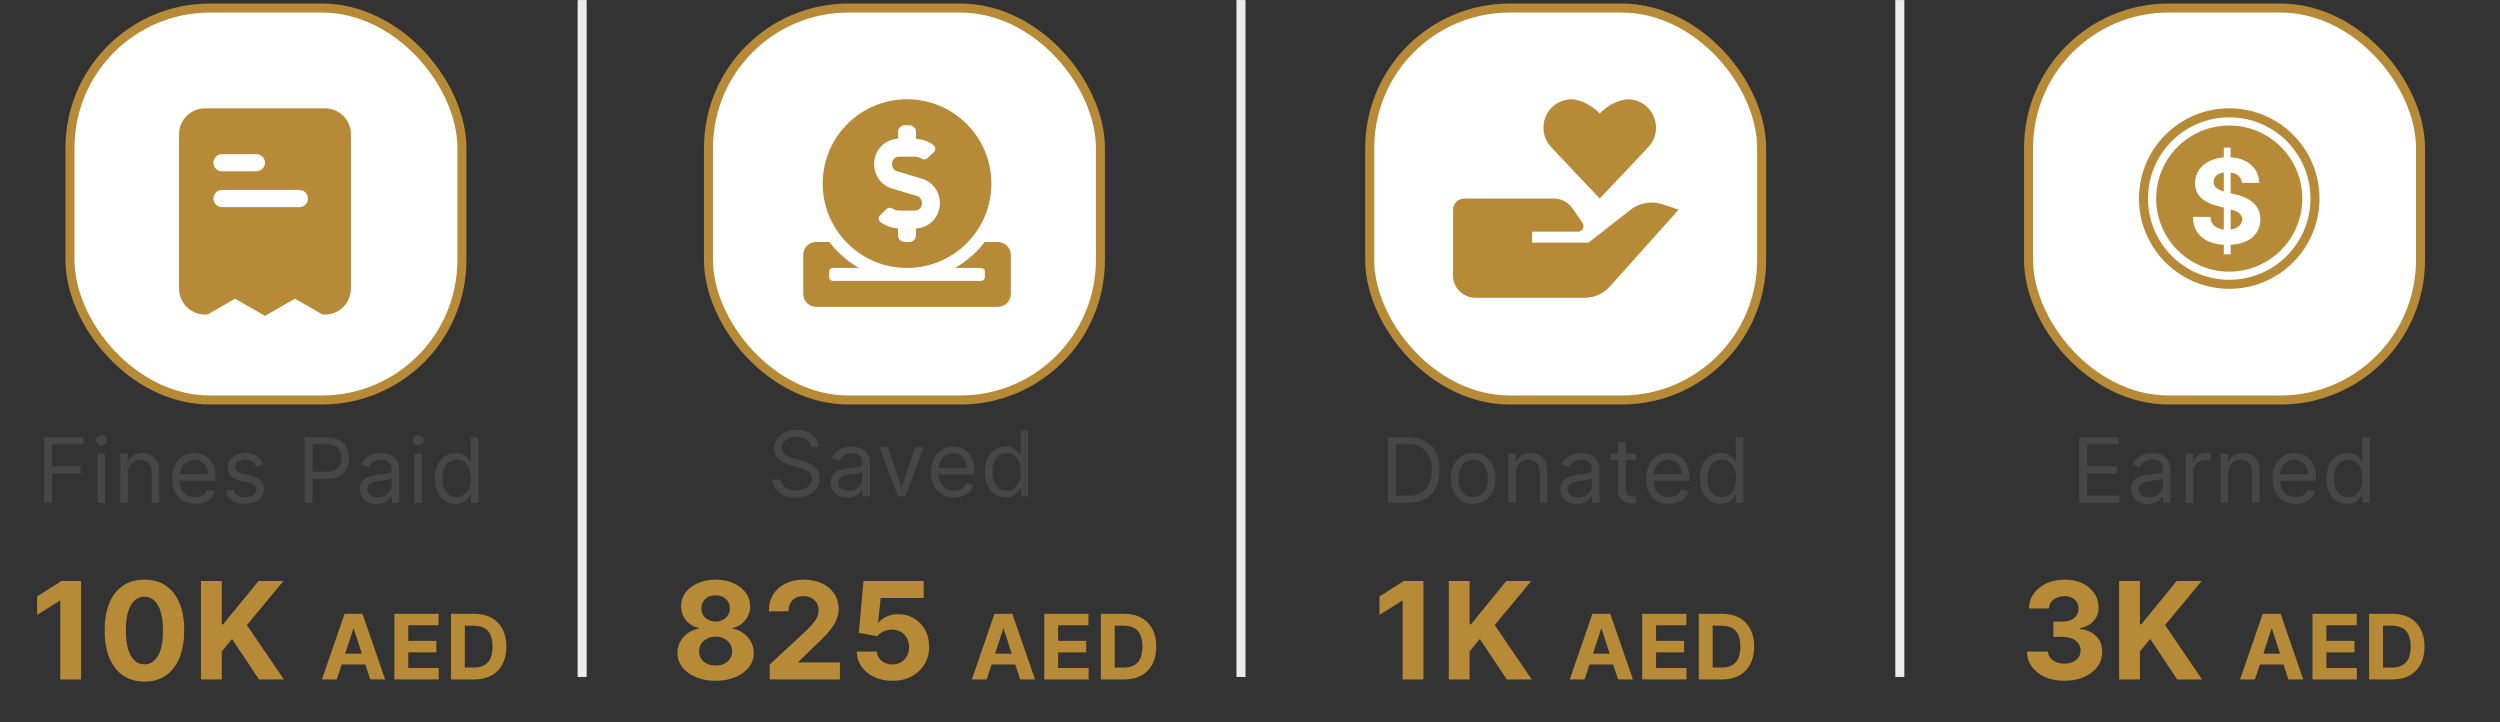 <svg width="277" height="80" viewBox="0 0 277 80" fill="none" xmlns="http://www.w3.org/2000/svg">
<rect x="0" y="0" width="277" height="80" fill="#333333" stroke="none"/>
<rect x="7.753" y="0.892" width="43.426" height="43.426" rx="15.5" fill="white" stroke="#B68A36"/>
<path d="M29.361 35L26.044 33.095L22.98 34.854H22.726C22.338 34.854 21.958 34.778 21.601 34.627C21.257 34.481 20.947 34.275 20.685 34.007C20.422 33.744 20.213 33.434 20.067 33.091C19.916 32.734 19.84 32.356 19.84 31.965V14.886C19.84 14.495 19.916 14.118 20.067 13.761C20.213 13.417 20.422 13.107 20.687 12.845C20.95 12.579 21.26 12.373 21.603 12.227C21.956 12.076 22.335 12 22.724 12H35.996C36.385 12 36.764 12.076 37.121 12.227C37.465 12.373 37.775 12.579 38.038 12.847C38.301 13.11 38.51 13.419 38.656 13.763C38.806 14.12 38.883 14.498 38.883 14.889V31.968C38.883 32.359 38.806 32.736 38.656 33.093C38.51 33.437 38.301 33.747 38.036 34.01C37.773 34.275 37.463 34.481 37.119 34.627C36.764 34.778 36.385 34.854 35.996 34.854H35.742L32.679 33.095L29.361 35Z" fill="#B68A36"/>
<path d="M28.409 18.983H24.6C24.074 18.983 23.647 18.556 23.647 18.031C23.647 17.505 24.074 17.078 24.6 17.078H28.409C28.934 17.078 29.361 17.505 29.361 18.031C29.361 18.556 28.934 18.983 28.409 18.983ZM33.168 22.952H24.6C24.074 22.952 23.647 22.525 23.647 22C23.647 21.474 24.074 21.047 24.6 21.047H33.171C33.696 21.047 34.123 21.474 34.123 22C34.121 22.525 33.696 22.952 33.168 22.952Z" fill="white"/>
<path d="M8.983 64.373V75.282H6.677V66.562H6.613L4.115 68.129V66.083L6.815 64.373H8.983ZM16.004 75.522C15.087 75.518 14.299 75.293 13.639 74.846C12.982 74.398 12.476 73.75 12.12 72.901C11.769 72.052 11.595 71.032 11.598 69.838C11.598 68.649 11.774 67.635 12.126 66.797C12.481 65.959 12.987 65.321 13.644 64.885C14.304 64.444 15.091 64.224 16.004 64.224C16.916 64.224 17.701 64.444 18.358 64.885C19.018 65.325 19.526 65.964 19.881 66.802C20.236 67.637 20.412 68.649 20.409 69.838C20.409 71.035 20.231 72.058 19.876 72.907C19.524 73.755 19.02 74.403 18.363 74.851C17.706 75.298 16.92 75.522 16.004 75.522ZM16.004 73.61C16.629 73.61 17.128 73.295 17.5 72.667C17.873 72.038 18.058 71.096 18.054 69.838C18.054 69.011 17.969 68.322 17.799 67.772C17.632 67.221 17.394 66.808 17.085 66.531C16.779 66.254 16.419 66.115 16.004 66.115C15.382 66.115 14.885 66.426 14.512 67.047C14.139 67.669 13.951 68.599 13.947 69.838C13.947 70.677 14.031 71.376 14.198 71.937C14.368 72.495 14.608 72.914 14.917 73.194C15.226 73.471 15.588 73.61 16.004 73.61ZM22.267 75.282V64.373H24.574V69.183H24.718L28.643 64.373H31.408L27.36 69.258L31.456 75.282H28.697L25.708 70.797L24.574 72.182V75.282H22.267ZM37.318 75.282H35.67L38.181 68.01H40.163L42.67 75.282H41.022L39.2 69.671H39.144L37.318 75.282ZM37.215 72.424H41.107V73.624H37.215V72.424ZM43.695 75.282V68.01H48.596V69.277H45.233V71.01H48.344V72.278H45.233V74.014H48.61V75.282H43.695ZM52.546 75.282H49.968V68.01H52.568C53.299 68.01 53.929 68.155 54.457 68.446C54.985 68.735 55.391 69.151 55.675 69.693C55.961 70.235 56.105 70.884 56.105 71.639C56.105 72.396 55.961 73.047 55.675 73.592C55.391 74.136 54.982 74.554 54.45 74.846C53.919 75.137 53.285 75.282 52.546 75.282ZM51.506 73.965H52.482C52.937 73.965 53.319 73.884 53.63 73.723C53.942 73.56 54.176 73.308 54.333 72.967C54.491 72.624 54.571 72.181 54.571 71.639C54.571 71.101 54.491 70.662 54.333 70.321C54.176 69.98 53.943 69.73 53.633 69.569C53.323 69.407 52.941 69.327 52.486 69.327H51.506V73.965Z" fill="#B68A36"/>
<path d="M4.897 55.719V48.446H9.258V49.227H5.778V51.684H8.931V52.466H5.778V55.719H4.897ZM10.802 55.719V50.264H11.64V55.719H10.802ZM11.229 49.355C11.065 49.355 10.924 49.299 10.806 49.188C10.69 49.077 10.632 48.943 10.632 48.787C10.632 48.631 10.69 48.497 10.806 48.386C10.924 48.274 11.065 48.219 11.229 48.219C11.392 48.219 11.532 48.274 11.648 48.386C11.766 48.497 11.825 48.631 11.825 48.787C11.825 48.943 11.766 49.077 11.648 49.188C11.532 49.299 11.392 49.355 11.229 49.355ZM14.164 52.437V55.719H13.325V50.264H14.135V51.116H14.206C14.334 50.839 14.528 50.617 14.789 50.449C15.049 50.278 15.385 50.193 15.797 50.193C16.166 50.193 16.49 50.269 16.767 50.42C17.044 50.569 17.259 50.797 17.413 51.102C17.567 51.405 17.644 51.789 17.644 52.253V55.719H16.806V52.309C16.806 51.881 16.694 51.547 16.472 51.308C16.249 51.067 15.944 50.946 15.556 50.946C15.288 50.946 15.049 51.004 14.838 51.12C14.63 51.236 14.465 51.405 14.345 51.628C14.224 51.85 14.164 52.12 14.164 52.437ZM21.612 55.832C21.087 55.832 20.633 55.716 20.252 55.484C19.873 55.25 19.581 54.923 19.375 54.504C19.171 54.083 19.069 53.593 19.069 53.034C19.069 52.475 19.171 51.983 19.375 51.557C19.581 51.128 19.867 50.794 20.234 50.555C20.604 50.314 21.034 50.193 21.527 50.193C21.811 50.193 22.091 50.24 22.368 50.335C22.645 50.43 22.898 50.584 23.125 50.797C23.352 51.008 23.533 51.287 23.668 51.635C23.803 51.983 23.871 52.411 23.871 52.92V53.275H19.666V52.551H23.018C23.018 52.243 22.957 51.969 22.834 51.727C22.713 51.486 22.54 51.295 22.315 51.155C22.093 51.016 21.83 50.946 21.527 50.946C21.193 50.946 20.904 51.029 20.66 51.194C20.419 51.358 20.233 51.571 20.103 51.834C19.973 52.096 19.907 52.378 19.907 52.679V53.162C19.907 53.574 19.979 53.923 20.121 54.209C20.265 54.493 20.465 54.71 20.721 54.859C20.976 55.006 21.273 55.079 21.612 55.079C21.832 55.079 22.031 55.049 22.209 54.987C22.389 54.923 22.544 54.828 22.674 54.703C22.804 54.575 22.905 54.416 22.976 54.227L23.785 54.454C23.7 54.729 23.557 54.971 23.356 55.179C23.154 55.385 22.906 55.546 22.61 55.662C22.314 55.775 21.981 55.832 21.612 55.832ZM29.159 51.486L28.406 51.699C28.359 51.573 28.289 51.451 28.197 51.333C28.107 51.212 27.984 51.113 27.827 51.035C27.671 50.957 27.471 50.917 27.227 50.917C26.893 50.917 26.615 50.994 26.393 51.148C26.172 51.3 26.062 51.493 26.062 51.727C26.062 51.935 26.138 52.1 26.29 52.221C26.441 52.342 26.678 52.442 27 52.523L27.81 52.721C28.297 52.84 28.661 53.021 28.9 53.265C29.139 53.506 29.259 53.818 29.259 54.199C29.259 54.511 29.169 54.791 28.989 55.037C28.811 55.283 28.562 55.477 28.243 55.619C27.923 55.761 27.552 55.832 27.128 55.832C26.572 55.832 26.111 55.712 25.746 55.47C25.382 55.229 25.151 54.876 25.054 54.412L25.849 54.213C25.925 54.507 26.068 54.727 26.279 54.873C26.492 55.02 26.77 55.094 27.114 55.094C27.504 55.094 27.814 55.011 28.044 54.845C28.276 54.677 28.392 54.476 28.392 54.241C28.392 54.052 28.326 53.893 28.193 53.766C28.061 53.635 27.857 53.538 27.582 53.474L26.673 53.261C26.174 53.143 25.807 52.959 25.572 52.711C25.34 52.46 25.224 52.146 25.224 51.77C25.224 51.462 25.311 51.19 25.484 50.953C25.659 50.716 25.897 50.53 26.197 50.395C26.5 50.261 26.844 50.193 27.227 50.193C27.767 50.193 28.191 50.311 28.498 50.548C28.809 50.785 29.029 51.097 29.159 51.486ZM33.746 55.719V48.446H36.204C36.774 48.446 37.24 48.549 37.603 48.755C37.967 48.958 38.237 49.234 38.412 49.582C38.587 49.93 38.675 50.319 38.675 50.747C38.675 51.175 38.587 51.565 38.412 51.915C38.239 52.266 37.972 52.545 37.61 52.753C37.248 52.959 36.784 53.062 36.218 53.062H34.456V52.281H36.189C36.58 52.281 36.894 52.214 37.13 52.079C37.367 51.944 37.539 51.761 37.645 51.532C37.754 51.3 37.809 51.038 37.809 50.747C37.809 50.456 37.754 50.195 37.645 49.966C37.539 49.736 37.366 49.556 37.127 49.426C36.888 49.293 36.571 49.227 36.175 49.227H34.627V55.719H33.746ZM41.735 55.846C41.39 55.846 41.076 55.781 40.794 55.651C40.513 55.519 40.289 55.328 40.123 55.079C39.957 54.828 39.874 54.525 39.874 54.17C39.874 53.858 39.936 53.605 40.059 53.41C40.182 53.214 40.347 53.06 40.553 52.949C40.759 52.837 40.986 52.755 41.235 52.7C41.486 52.643 41.738 52.598 41.991 52.565C42.322 52.523 42.591 52.491 42.797 52.469C43.005 52.446 43.157 52.407 43.252 52.352C43.349 52.298 43.397 52.203 43.397 52.068V52.04C43.397 51.689 43.301 51.417 43.11 51.223C42.92 51.029 42.633 50.932 42.247 50.932C41.847 50.932 41.533 51.019 41.306 51.194C41.078 51.37 40.919 51.557 40.826 51.756L40.031 51.471C40.173 51.14 40.362 50.882 40.599 50.697C40.838 50.51 41.099 50.38 41.38 50.307C41.664 50.231 41.944 50.193 42.218 50.193C42.393 50.193 42.595 50.214 42.822 50.257C43.052 50.297 43.273 50.381 43.486 50.509C43.701 50.637 43.88 50.83 44.022 51.088C44.164 51.346 44.235 51.692 44.235 52.125V55.719H43.397V54.98H43.355C43.298 55.098 43.203 55.225 43.071 55.36C42.938 55.495 42.762 55.61 42.541 55.704C42.321 55.799 42.053 55.846 41.735 55.846ZM41.863 55.094C42.195 55.094 42.474 55.029 42.701 54.898C42.931 54.768 43.104 54.6 43.22 54.394C43.338 54.188 43.397 53.971 43.397 53.744V52.977C43.362 53.02 43.284 53.059 43.163 53.094C43.044 53.127 42.907 53.157 42.751 53.183C42.597 53.207 42.447 53.228 42.3 53.247C42.156 53.264 42.038 53.278 41.948 53.29C41.731 53.318 41.527 53.364 41.338 53.428C41.151 53.49 40.999 53.583 40.883 53.709C40.769 53.832 40.713 54 40.713 54.213C40.713 54.504 40.82 54.724 41.036 54.873C41.254 55.02 41.529 55.094 41.863 55.094ZM45.915 55.719V50.264H46.753V55.719H45.915ZM46.341 49.355C46.178 49.355 46.037 49.299 45.919 49.188C45.803 49.077 45.745 48.943 45.745 48.787C45.745 48.631 45.803 48.497 45.919 48.386C46.037 48.274 46.178 48.219 46.341 48.219C46.504 48.219 46.644 48.274 46.76 48.386C46.879 48.497 46.938 48.631 46.938 48.787C46.938 48.943 46.879 49.077 46.76 49.188C46.644 49.299 46.504 49.355 46.341 49.355ZM50.498 55.832C50.043 55.832 49.642 55.717 49.294 55.488C48.946 55.256 48.674 54.929 48.477 54.508C48.281 54.084 48.182 53.583 48.182 53.006C48.182 52.433 48.281 51.935 48.477 51.514C48.674 51.093 48.947 50.767 49.297 50.538C49.648 50.308 50.053 50.193 50.512 50.193C50.867 50.193 51.148 50.252 51.353 50.371C51.562 50.487 51.72 50.619 51.829 50.768C51.941 50.915 52.027 51.036 52.089 51.131H52.16V48.446H52.998V55.719H52.188V54.881H52.089C52.027 54.98 51.939 55.105 51.826 55.257C51.712 55.406 51.55 55.54 51.339 55.658C51.129 55.774 50.848 55.832 50.498 55.832ZM50.611 55.079C50.947 55.079 51.232 54.992 51.464 54.817C51.696 54.639 51.872 54.394 51.993 54.082C52.113 53.767 52.174 53.403 52.174 52.991C52.174 52.584 52.115 52.228 51.996 51.922C51.878 51.615 51.703 51.376 51.471 51.205C51.239 51.032 50.952 50.946 50.611 50.946C50.256 50.946 49.96 51.037 49.724 51.219C49.489 51.399 49.313 51.644 49.194 51.954C49.078 52.262 49.02 52.608 49.02 52.991C49.02 53.38 49.08 53.732 49.198 54.05C49.319 54.364 49.496 54.615 49.731 54.802C49.967 54.987 50.261 55.079 50.611 55.079Z" fill="#464646"/>
<line x1="64.5" y1="0.007" x2="64.5" y2="75.007" stroke="#ECECEC"/>
<line x1="137.5" y1="0.007" x2="137.5" y2="75.007" stroke="#ECECEC"/>
<line x1="210.5" y1="0.007" x2="210.5" y2="75.007" stroke="#ECECEC"/>
<rect x="78.5" y="0.892" width="43.426" height="43.426" rx="15.5" fill="white" stroke="#B68A36"/>
<path d="M100.5 29.688C105.662 29.688 109.844 25.505 109.844 20.344C109.844 15.182 105.662 11 100.5 11C95.338 11 91.156 15.182 91.156 20.344C91.156 25.505 95.338 29.688 100.5 29.688ZM99.503 15.375V14.621C99.503 14.207 99.835 13.875 100.248 13.875H100.747C101.16 13.875 101.493 14.207 101.493 14.621V15.384C102.189 15.42 102.863 15.658 103.424 16.076C103.676 16.26 103.703 16.629 103.478 16.844L102.746 17.541C102.575 17.707 102.319 17.711 102.117 17.585C101.875 17.433 101.605 17.356 101.318 17.356H99.57C99.166 17.356 98.838 17.725 98.838 18.178C98.838 18.547 99.062 18.875 99.381 18.969L102.18 19.809C103.335 20.155 104.143 21.265 104.143 22.509C104.143 24.036 102.957 25.272 101.488 25.312V26.067C101.488 26.48 101.156 26.812 100.743 26.812H100.244C99.831 26.812 99.498 26.48 99.498 26.067V25.303C98.802 25.267 98.128 25.029 97.567 24.611C97.315 24.427 97.288 24.059 97.513 23.843L98.245 23.147C98.416 22.981 98.672 22.976 98.874 23.102C99.116 23.255 99.386 23.331 99.673 23.331H101.421C101.825 23.331 102.153 22.963 102.153 22.509C102.153 22.141 101.929 21.813 101.61 21.718L98.811 20.878C97.656 20.532 96.848 19.423 96.848 18.178C96.852 16.651 98.034 15.416 99.503 15.375ZM110.562 26.812H109.103C108.222 27.98 107.099 28.955 105.823 29.688H108.689C108.927 29.688 109.121 29.849 109.121 30.047V30.766C109.121 30.963 108.927 31.125 108.689 31.125H92.306C92.068 31.125 91.875 30.963 91.875 30.766V30.047C91.875 29.849 92.068 29.688 92.306 29.688H95.172C93.897 28.955 92.778 27.98 91.893 26.812H90.438C89.642 26.812 89 27.455 89 28.25V32.562C89 33.358 89.642 34 90.438 34H110.562C111.358 34 112 33.358 112 32.562V28.25C112 27.455 111.358 26.812 110.562 26.812Z" fill="#B68A36"/>
<path d="M79.29 75.431C78.47 75.431 77.74 75.298 77.101 75.032C76.465 74.762 75.966 74.394 75.604 73.929C75.242 73.464 75.061 72.937 75.061 72.347C75.061 71.893 75.164 71.475 75.37 71.095C75.579 70.712 75.863 70.394 76.222 70.142C76.581 69.886 76.982 69.723 77.426 69.652V69.577C76.843 69.46 76.371 69.178 76.009 68.73C75.647 68.279 75.465 67.756 75.465 67.159C75.465 66.594 75.63 66.092 75.961 65.651C76.291 65.208 76.744 64.86 77.319 64.608C77.898 64.352 78.555 64.224 79.29 64.224C80.025 64.224 80.68 64.352 81.256 64.608C81.834 64.863 82.289 65.213 82.619 65.657C82.949 66.097 83.116 66.598 83.12 67.159C83.116 67.759 82.932 68.283 82.566 68.73C82.2 69.178 81.731 69.46 81.16 69.577V69.652C81.597 69.723 81.992 69.886 82.347 70.142C82.706 70.394 82.99 70.712 83.2 71.095C83.413 71.475 83.521 71.893 83.525 72.347C83.521 72.937 83.338 73.464 82.976 73.929C82.614 74.394 82.113 74.762 81.474 75.032C80.838 75.298 80.11 75.431 79.29 75.431ZM79.29 73.737C79.656 73.737 79.975 73.672 80.249 73.54C80.522 73.406 80.735 73.221 80.888 72.986C81.044 72.749 81.122 72.475 81.122 72.166C81.122 71.85 81.043 71.571 80.883 71.33C80.723 71.085 80.506 70.893 80.233 70.754C79.959 70.612 79.645 70.541 79.29 70.541C78.938 70.541 78.624 70.612 78.347 70.754C78.07 70.893 77.852 71.085 77.692 71.33C77.536 71.571 77.458 71.85 77.458 72.166C77.458 72.475 77.534 72.749 77.687 72.986C77.839 73.221 78.054 73.406 78.331 73.54C78.608 73.672 78.928 73.737 79.29 73.737ZM79.29 68.864C79.595 68.864 79.867 68.801 80.105 68.677C80.343 68.553 80.529 68.381 80.664 68.16C80.799 67.94 80.867 67.686 80.867 67.399C80.867 67.115 80.799 66.866 80.664 66.653C80.529 66.436 80.345 66.268 80.11 66.147C79.876 66.023 79.603 65.96 79.29 65.96C78.981 65.96 78.708 66.023 78.47 66.147C78.232 66.268 78.045 66.436 77.91 66.653C77.779 66.866 77.713 67.115 77.713 67.399C77.713 67.686 77.781 67.94 77.916 68.16C78.051 68.381 78.237 68.553 78.475 68.677C78.713 68.801 78.985 68.864 79.29 68.864ZM85.287 75.282V73.62L89.171 70.025C89.501 69.705 89.778 69.418 90.001 69.162C90.229 68.906 90.401 68.656 90.518 68.411C90.635 68.162 90.694 67.894 90.694 67.606C90.694 67.287 90.621 67.012 90.476 66.781C90.33 66.546 90.131 66.367 89.879 66.243C89.627 66.115 89.341 66.051 89.021 66.051C88.688 66.051 88.396 66.118 88.148 66.254C87.899 66.388 87.707 66.582 87.573 66.834C87.438 67.086 87.37 67.386 87.37 67.734H85.181C85.181 67.02 85.342 66.401 85.666 65.875C85.989 65.35 86.442 64.943 87.024 64.656C87.606 64.368 88.277 64.224 89.037 64.224C89.819 64.224 90.499 64.362 91.078 64.639C91.66 64.913 92.113 65.293 92.436 65.779C92.759 66.266 92.921 66.823 92.921 67.452C92.921 67.864 92.839 68.27 92.675 68.672C92.516 69.073 92.23 69.519 91.818 70.009C91.406 70.495 90.825 71.079 90.076 71.761L88.483 73.322V73.397H93.064V75.282H85.287ZM98.87 75.431C98.117 75.431 97.446 75.293 96.856 75.016C96.271 74.739 95.805 74.357 95.461 73.871C95.117 73.384 94.937 72.827 94.923 72.198H97.16C97.185 72.621 97.362 72.963 97.693 73.226C98.023 73.489 98.415 73.62 98.87 73.62C99.232 73.62 99.552 73.54 99.829 73.381C100.109 73.217 100.328 72.992 100.484 72.704C100.644 72.413 100.724 72.079 100.724 71.703C100.724 71.319 100.642 70.982 100.479 70.691C100.319 70.399 100.097 70.172 99.813 70.009C99.529 69.845 99.204 69.762 98.838 69.758C98.518 69.758 98.208 69.824 97.906 69.956C97.608 70.087 97.375 70.266 97.208 70.493L95.157 70.126L95.674 64.373H102.343V66.259H97.576L97.293 68.991H97.357C97.549 68.722 97.838 68.498 98.225 68.32C98.612 68.143 99.046 68.054 99.525 68.054C100.182 68.054 100.768 68.208 101.283 68.517C101.798 68.826 102.205 69.251 102.503 69.79C102.801 70.327 102.948 70.945 102.945 71.644C102.948 72.379 102.778 73.033 102.434 73.604C102.093 74.172 101.615 74.62 101.001 74.947C100.39 75.27 99.68 75.431 98.87 75.431ZM109.327 75.282H107.679L110.19 68.01H112.171L114.678 75.282H113.031L111.209 69.671H111.152L109.327 75.282ZM109.224 72.424H113.116V73.624H109.224V72.424ZM115.704 75.282V68.01H120.604V69.277H117.241V71.01H120.352V72.278H117.241V74.014H120.618V75.282H115.704ZM124.555 75.282H121.977V68.01H124.576C125.308 68.01 125.937 68.155 126.465 68.446C126.993 68.735 127.399 69.151 127.683 69.693C127.97 70.235 128.113 70.884 128.113 71.639C128.113 72.396 127.97 73.047 127.683 73.592C127.399 74.136 126.991 74.554 126.458 74.845C125.928 75.137 125.293 75.282 124.555 75.282ZM123.514 73.965H124.491C124.945 73.965 125.328 73.884 125.638 73.723C125.95 73.56 126.185 73.308 126.341 72.967C126.5 72.624 126.579 72.181 126.579 71.639C126.579 71.101 126.5 70.662 126.341 70.321C126.185 69.98 125.952 69.729 125.641 69.568C125.331 69.407 124.949 69.327 124.494 69.327H123.514V73.965Z" fill="#B68A36"/>
<path d="M89.858 49.545C89.815 49.186 89.642 48.906 89.34 48.707C89.037 48.508 88.665 48.409 88.224 48.409C87.903 48.409 87.621 48.461 87.379 48.565C87.14 48.669 86.953 48.813 86.818 48.995C86.686 49.177 86.619 49.385 86.619 49.617C86.619 49.811 86.665 49.977 86.758 50.117C86.853 50.255 86.973 50.369 87.12 50.462C87.267 50.552 87.421 50.626 87.582 50.685C87.743 50.742 87.891 50.788 88.026 50.824L88.764 51.023C88.954 51.072 89.164 51.141 89.396 51.229C89.631 51.316 89.854 51.436 90.067 51.587C90.283 51.736 90.46 51.928 90.6 52.163C90.74 52.397 90.81 52.685 90.81 53.026C90.81 53.419 90.707 53.774 90.501 54.091C90.297 54.408 89.999 54.66 89.606 54.847C89.215 55.034 88.74 55.128 88.182 55.128C87.661 55.128 87.21 55.044 86.829 54.876C86.45 54.708 86.152 54.473 85.934 54.173C85.719 53.872 85.597 53.523 85.568 53.125H86.477C86.501 53.4 86.593 53.627 86.754 53.807C86.918 53.984 87.124 54.117 87.372 54.205C87.623 54.29 87.893 54.332 88.182 54.332C88.518 54.332 88.82 54.278 89.087 54.169C89.355 54.058 89.567 53.904 89.723 53.707C89.879 53.508 89.957 53.276 89.957 53.011C89.957 52.77 89.89 52.573 89.755 52.422C89.62 52.27 89.442 52.147 89.222 52.053C89.002 51.958 88.764 51.875 88.508 51.804L87.614 51.548C87.046 51.385 86.596 51.152 86.264 50.849C85.933 50.546 85.767 50.149 85.767 49.659C85.767 49.252 85.877 48.897 86.097 48.594C86.32 48.288 86.618 48.052 86.992 47.883C87.369 47.713 87.789 47.628 88.253 47.628C88.722 47.628 89.138 47.712 89.503 47.88C89.867 48.046 90.156 48.273 90.369 48.562C90.585 48.851 90.698 49.178 90.71 49.545H89.858ZM93.899 55.128C93.553 55.128 93.24 55.063 92.958 54.932C92.676 54.8 92.453 54.609 92.287 54.361C92.121 54.11 92.038 53.807 92.038 53.452C92.038 53.139 92.1 52.886 92.223 52.692C92.346 52.495 92.511 52.341 92.717 52.23C92.922 52.119 93.15 52.036 93.398 51.981C93.649 51.925 93.901 51.88 94.155 51.847C94.486 51.804 94.755 51.772 94.961 51.751C95.169 51.727 95.321 51.688 95.415 51.633C95.513 51.579 95.561 51.484 95.561 51.349V51.321C95.561 50.971 95.465 50.698 95.273 50.504C95.084 50.31 94.796 50.213 94.41 50.213C94.01 50.213 93.697 50.301 93.469 50.476C93.242 50.651 93.082 50.838 92.99 51.037L92.195 50.753C92.337 50.421 92.526 50.163 92.763 49.979C93.002 49.792 93.262 49.661 93.544 49.588C93.828 49.512 94.107 49.474 94.382 49.474C94.557 49.474 94.758 49.496 94.986 49.538C95.215 49.579 95.437 49.663 95.65 49.791C95.865 49.918 96.044 50.111 96.186 50.369C96.328 50.627 96.399 50.973 96.399 51.406V55H95.561V54.261H95.518C95.462 54.38 95.367 54.506 95.234 54.641C95.102 54.776 94.925 54.891 94.705 54.986C94.485 55.081 94.216 55.128 93.899 55.128ZM94.027 54.375C94.358 54.375 94.638 54.31 94.865 54.18C95.095 54.05 95.267 53.881 95.383 53.675C95.502 53.469 95.561 53.253 95.561 53.026V52.258C95.525 52.301 95.447 52.34 95.327 52.376C95.208 52.409 95.071 52.438 94.915 52.465C94.761 52.488 94.611 52.51 94.464 52.528C94.319 52.545 94.202 52.559 94.112 52.571C93.894 52.599 93.691 52.646 93.501 52.709C93.314 52.771 93.163 52.865 93.047 52.99C92.933 53.113 92.876 53.281 92.876 53.494C92.876 53.785 92.984 54.006 93.2 54.155C93.417 54.302 93.693 54.375 94.027 54.375ZM102.344 49.545L100.327 55H99.474L97.457 49.545H98.366L99.872 53.892H99.929L101.435 49.545H102.344ZM105.691 55.114C105.166 55.114 104.713 54.998 104.331 54.766C103.953 54.531 103.66 54.205 103.454 53.785C103.251 53.364 103.149 52.874 103.149 52.315C103.149 51.757 103.251 51.264 103.454 50.838C103.66 50.41 103.947 50.076 104.314 49.837C104.683 49.595 105.114 49.474 105.606 49.474C105.89 49.474 106.171 49.522 106.448 49.617C106.725 49.711 106.977 49.865 107.204 50.078C107.432 50.289 107.613 50.568 107.748 50.916C107.883 51.264 107.95 51.693 107.95 52.202V52.557H103.745V51.832H107.098C107.098 51.525 107.036 51.25 106.913 51.008C106.792 50.767 106.62 50.577 106.395 50.437C106.172 50.297 105.909 50.227 105.606 50.227C105.272 50.227 104.984 50.31 104.74 50.476C104.498 50.639 104.312 50.852 104.182 51.115C104.052 51.378 103.987 51.66 103.987 51.96V52.443C103.987 52.855 104.058 53.204 104.2 53.491C104.344 53.775 104.544 53.992 104.8 54.141C105.056 54.287 105.353 54.361 105.691 54.361C105.912 54.361 106.111 54.33 106.288 54.269C106.468 54.205 106.623 54.11 106.753 53.984C106.883 53.856 106.984 53.698 107.055 53.508L107.865 53.736C107.78 54.01 107.636 54.252 107.435 54.46C107.234 54.666 106.985 54.827 106.689 54.943C106.393 55.057 106.061 55.114 105.691 55.114ZM111.435 55.114C110.98 55.114 110.579 54.999 110.231 54.769C109.883 54.537 109.61 54.211 109.414 53.789C109.217 53.365 109.119 52.865 109.119 52.287C109.119 51.714 109.217 51.217 109.414 50.795C109.61 50.374 109.884 50.048 110.234 49.819C110.585 49.589 110.989 49.474 111.449 49.474C111.804 49.474 112.084 49.534 112.29 49.652C112.499 49.768 112.657 49.901 112.766 50.05C112.877 50.197 112.964 50.317 113.025 50.412H113.096V47.727H113.935V55H113.125V54.162H113.025C112.964 54.261 112.876 54.387 112.763 54.538C112.649 54.688 112.487 54.821 112.276 54.94C112.065 55.056 111.785 55.114 111.435 55.114ZM111.548 54.361C111.884 54.361 112.168 54.273 112.4 54.098C112.632 53.92 112.809 53.675 112.93 53.363C113.05 53.048 113.111 52.685 113.111 52.273C113.111 51.865 113.051 51.509 112.933 51.204C112.815 50.896 112.64 50.657 112.408 50.486C112.176 50.314 111.889 50.227 111.548 50.227C111.193 50.227 110.897 50.318 110.66 50.501C110.426 50.681 110.25 50.926 110.131 51.236C110.015 51.544 109.957 51.889 109.957 52.273C109.957 52.661 110.016 53.014 110.135 53.331C110.256 53.646 110.433 53.897 110.667 54.084C110.904 54.269 111.198 54.361 111.548 54.361Z" fill="#464646"/>
<rect x="151.765" y="0.892" width="43.426" height="43.426" rx="15.5" fill="white" stroke="#B68A36"/>
<path d="M180.657 23.247L176 26.889H169.75V25.667H174.831C174.944 25.667 175.055 25.637 175.152 25.58C175.249 25.523 175.329 25.442 175.382 25.344C175.435 25.247 175.461 25.137 175.455 25.026C175.45 24.916 175.414 24.809 175.351 24.717L174.241 23.089C174.014 22.754 173.705 22.479 173.342 22.289C172.979 22.099 172.574 22 172.163 22H162.25C161.918 22 161.601 22.129 161.366 22.358C161.132 22.587 161 22.898 161 23.222V30.556C161 31.204 161.263 31.826 161.732 32.284C162.201 32.742 162.837 33 163.5 33H175.549C176.083 33 176.612 32.889 177.098 32.673C177.585 32.457 178.019 32.142 178.371 31.748L186 23.222L184.185 22.631C183.591 22.437 182.957 22.392 182.341 22.5C181.725 22.607 181.146 22.864 180.657 23.247ZM182.572 16.366C183.136 15.797 183.485 15.011 183.485 14.144C183.485 13.276 183.136 12.49 182.572 11.922C182.287 11.631 181.945 11.399 181.566 11.241C181.187 11.082 180.78 11.001 180.368 11C180.368 11 178.812 10.996 177.25 12.572C175.688 10.996 174.132 11 174.132 11C173.721 11.001 173.313 11.082 172.934 11.24C172.555 11.399 172.213 11.63 171.927 11.92C171.364 12.49 171.015 13.275 171.015 14.142C171.015 15.01 171.364 15.797 171.927 16.364L177.25 22L182.572 16.366Z" fill="#B68A36"/>
<path d="M157.718 64.373V75.282H155.411V66.562H155.347L152.849 68.129V66.083L155.55 64.373H157.718ZM160.524 75.282V64.373H162.831V69.183H162.975L166.901 64.373H169.665L165.617 69.258L169.713 75.282H166.954L163.966 70.797L162.831 72.182V75.282H160.524ZM175.575 75.282H173.928L176.438 68.01H178.42L180.927 75.282H179.279L177.458 69.671H177.401L175.575 75.282ZM175.472 72.424H179.364V73.624H175.472V72.424ZM181.952 75.282V68.01H186.853V69.277H183.49V71.01H186.601V72.278H183.49V74.014H186.867V75.282H181.952ZM190.804 75.282H188.225V68.01H190.825C191.556 68.01 192.186 68.155 192.714 68.446C193.242 68.735 193.648 69.151 193.932 69.693C194.219 70.235 194.362 70.884 194.362 71.639C194.362 72.396 194.219 73.047 193.932 73.592C193.648 74.136 193.24 74.554 192.707 74.846C192.177 75.137 191.542 75.282 190.804 75.282ZM189.763 73.965H190.74C191.194 73.965 191.576 73.884 191.887 73.723C192.199 73.56 192.433 73.308 192.59 72.967C192.748 72.624 192.828 72.181 192.828 71.639C192.828 71.101 192.748 70.662 192.59 70.321C192.433 69.98 192.2 69.73 191.89 69.569C191.58 69.407 191.198 69.327 190.743 69.327H189.763V73.965Z" fill="#B68A36"/>
<path d="M156.031 55.719H153.787V48.446H156.13C156.836 48.446 157.44 48.592 157.942 48.883C158.443 49.172 158.828 49.587 159.096 50.129C159.363 50.669 159.497 51.315 159.497 52.068C159.497 52.826 159.362 53.478 159.092 54.025C158.822 54.569 158.429 54.988 157.913 55.282C157.397 55.573 156.77 55.719 156.031 55.719ZM154.667 54.937H155.974C156.576 54.937 157.074 54.821 157.469 54.589C157.865 54.357 158.159 54.027 158.353 53.599C158.548 53.17 158.645 52.66 158.645 52.068C158.645 51.481 158.549 50.975 158.357 50.552C158.165 50.126 157.879 49.799 157.498 49.572C157.116 49.342 156.642 49.227 156.074 49.227H154.667V54.937ZM163.226 55.832C162.734 55.832 162.302 55.715 161.93 55.481C161.561 55.246 161.272 54.918 161.064 54.497C160.858 54.076 160.755 53.583 160.755 53.02C160.755 52.452 160.858 51.956 161.064 51.532C161.272 51.108 161.561 50.779 161.93 50.545C162.302 50.31 162.734 50.193 163.226 50.193C163.719 50.193 164.15 50.31 164.519 50.545C164.891 50.779 165.18 51.108 165.386 51.532C165.594 51.956 165.698 52.452 165.698 53.02C165.698 53.583 165.594 54.076 165.386 54.497C165.18 54.918 164.891 55.246 164.519 55.481C164.15 55.715 163.719 55.832 163.226 55.832ZM163.226 55.079C163.601 55.079 163.908 54.983 164.15 54.792C164.391 54.6 164.57 54.348 164.686 54.035C164.802 53.723 164.86 53.384 164.86 53.02C164.86 52.655 164.802 52.316 164.686 52.001C164.57 51.686 164.391 51.431 164.15 51.237C163.908 51.043 163.601 50.946 163.226 50.946C162.852 50.946 162.545 51.043 162.303 51.237C162.062 51.431 161.883 51.686 161.767 52.001C161.651 52.316 161.593 52.655 161.593 53.02C161.593 53.384 161.651 53.723 161.767 54.035C161.883 54.348 162.062 54.6 162.303 54.792C162.545 54.983 162.852 55.079 163.226 55.079ZM167.965 52.437V55.719H167.127V50.264H167.937V51.116H168.008C168.136 50.839 168.33 50.617 168.59 50.449C168.851 50.278 169.187 50.193 169.599 50.193C169.968 50.193 170.291 50.269 170.568 50.42C170.845 50.569 171.061 50.797 171.215 51.102C171.369 51.405 171.446 51.789 171.446 52.253V55.719H170.607V52.309C170.607 51.881 170.496 51.547 170.274 51.308C170.051 51.067 169.746 50.946 169.357 50.946C169.09 50.946 168.851 51.004 168.64 51.12C168.432 51.236 168.267 51.405 168.147 51.628C168.026 51.85 167.965 52.12 167.965 52.437ZM174.732 55.846C174.386 55.846 174.073 55.781 173.791 55.651C173.509 55.519 173.286 55.328 173.12 55.079C172.954 54.828 172.871 54.525 172.871 54.17C172.871 53.858 172.933 53.605 173.056 53.41C173.179 53.214 173.344 53.06 173.55 52.949C173.756 52.837 173.983 52.755 174.231 52.7C174.482 52.643 174.734 52.598 174.988 52.565C175.319 52.523 175.588 52.491 175.794 52.469C176.002 52.446 176.154 52.407 176.248 52.352C176.345 52.298 176.394 52.203 176.394 52.068V52.04C176.394 51.689 176.298 51.417 176.106 51.223C175.917 51.029 175.629 50.932 175.243 50.932C174.843 50.932 174.53 51.019 174.302 51.194C174.075 51.37 173.915 51.557 173.823 51.756L173.028 51.471C173.17 51.14 173.359 50.882 173.596 50.697C173.835 50.51 174.095 50.38 174.377 50.307C174.661 50.231 174.94 50.193 175.215 50.193C175.39 50.193 175.591 50.214 175.819 50.257C176.048 50.297 176.27 50.381 176.483 50.509C176.698 50.637 176.877 50.83 177.019 51.088C177.161 51.346 177.232 51.692 177.232 52.125V55.719H176.394V54.98H176.351C176.295 55.098 176.2 55.225 176.067 55.36C175.935 55.495 175.758 55.61 175.538 55.704C175.318 55.799 175.049 55.846 174.732 55.846ZM174.86 55.094C175.191 55.094 175.471 55.029 175.698 54.898C175.928 54.768 176.1 54.6 176.216 54.394C176.335 54.188 176.394 53.971 176.394 53.744V52.977C176.359 53.02 176.28 53.059 176.16 53.094C176.041 53.127 175.904 53.157 175.748 53.183C175.594 53.207 175.444 53.228 175.297 53.247C175.152 53.264 175.035 53.278 174.945 53.29C174.727 53.318 174.524 53.364 174.334 53.428C174.147 53.49 173.996 53.583 173.88 53.709C173.766 53.832 173.709 54 173.709 54.213C173.709 54.504 173.817 54.724 174.033 54.873C174.25 55.02 174.526 55.094 174.86 55.094ZM181.284 50.264V50.974H178.457V50.264H181.284ZM179.281 48.957H180.119V54.156C180.119 54.393 180.153 54.57 180.222 54.689C180.293 54.805 180.383 54.883 180.492 54.923C180.603 54.961 180.72 54.98 180.844 54.98C180.936 54.98 181.012 54.975 181.071 54.966C181.13 54.954 181.177 54.944 181.213 54.937L181.383 55.69C181.327 55.712 181.247 55.733 181.145 55.754C181.044 55.778 180.915 55.79 180.758 55.79C180.522 55.79 180.29 55.739 180.062 55.637C179.837 55.535 179.65 55.38 179.501 55.172C179.354 54.963 179.281 54.701 179.281 54.383V48.957ZM184.923 55.832C184.397 55.832 183.944 55.716 183.563 55.484C183.184 55.25 182.892 54.923 182.686 54.504C182.482 54.083 182.38 53.593 182.38 53.034C182.38 52.475 182.482 51.983 182.686 51.557C182.892 51.128 183.178 50.794 183.545 50.555C183.914 50.314 184.345 50.193 184.838 50.193C185.122 50.193 185.402 50.24 185.679 50.335C185.956 50.43 186.208 50.584 186.436 50.797C186.663 51.008 186.844 51.287 186.979 51.635C187.114 51.983 187.181 52.411 187.181 52.92V53.275H182.977V52.551H186.329C186.329 52.243 186.268 51.969 186.144 51.727C186.024 51.486 185.851 51.295 185.626 51.155C185.403 51.016 185.141 50.946 184.838 50.946C184.504 50.946 184.215 51.029 183.971 51.194C183.73 51.358 183.544 51.571 183.414 51.834C183.283 52.096 183.218 52.378 183.218 52.679V53.162C183.218 53.574 183.289 53.923 183.431 54.209C183.576 54.493 183.776 54.71 184.032 54.859C184.287 55.006 184.584 55.079 184.923 55.079C185.143 55.079 185.342 55.049 185.519 54.987C185.699 54.923 185.854 54.828 185.985 54.703C186.115 54.575 186.216 54.416 186.287 54.227L187.096 54.454C187.011 54.729 186.868 54.971 186.667 55.179C186.465 55.385 186.217 55.546 185.921 55.662C185.625 55.775 185.292 55.832 184.923 55.832ZM190.666 55.832C190.211 55.832 189.81 55.717 189.462 55.488C189.114 55.256 188.842 54.929 188.645 54.508C188.449 54.084 188.351 53.583 188.351 53.006C188.351 52.433 188.449 51.935 188.645 51.514C188.842 51.093 189.115 50.767 189.466 50.538C189.816 50.308 190.221 50.193 190.68 50.193C191.035 50.193 191.316 50.252 191.522 50.371C191.73 50.487 191.889 50.619 191.998 50.768C192.109 50.915 192.195 51.036 192.257 51.131H192.328V48.446H193.166V55.719H192.356V54.881H192.257C192.195 54.98 192.108 55.105 191.994 55.257C191.88 55.406 191.718 55.54 191.508 55.658C191.297 55.774 191.016 55.832 190.666 55.832ZM190.78 55.079C191.116 55.079 191.4 54.992 191.632 54.817C191.864 54.639 192.04 54.394 192.161 54.082C192.282 53.767 192.342 53.403 192.342 52.991C192.342 52.584 192.283 52.228 192.165 51.922C192.046 51.615 191.871 51.376 191.639 51.205C191.407 51.032 191.12 50.946 190.78 50.946C190.424 50.946 190.129 51.037 189.892 51.219C189.657 51.399 189.481 51.644 189.363 51.954C189.247 52.262 189.189 52.608 189.189 52.991C189.189 53.38 189.248 53.732 189.366 54.05C189.487 54.364 189.665 54.615 189.899 54.802C190.136 54.987 190.429 55.079 190.78 55.079Z" fill="#464646"/>
<rect x="224.765" y="0.892" width="43.426" height="43.426" rx="15.5" fill="white" stroke="#B68A36"/>
<circle cx="247" cy="22" r="9.5" stroke="#B68A36"/>
<circle cx="247" cy="22" r="8.095" fill="#B68A36"/>
<path d="M246.397 28.182V16.364H247.155V28.182H246.397ZM248.406 20.265C248.369 19.892 248.21 19.603 247.93 19.397C247.65 19.191 247.27 19.087 246.79 19.087C246.464 19.087 246.188 19.134 245.964 19.226C245.739 19.315 245.567 19.44 245.446 19.6C245.33 19.76 245.271 19.941 245.271 20.145C245.265 20.314 245.3 20.462 245.377 20.588C245.457 20.714 245.567 20.823 245.705 20.916C245.844 21.005 246.004 21.083 246.185 21.151C246.367 21.216 246.561 21.271 246.767 21.317L247.616 21.52C248.029 21.613 248.407 21.736 248.752 21.89C249.097 22.043 249.395 22.233 249.647 22.457C249.9 22.682 250.095 22.947 250.234 23.251C250.375 23.556 250.448 23.905 250.451 24.299C250.448 24.878 250.3 25.38 250.008 25.804C249.718 26.226 249.3 26.554 248.752 26.788C248.207 27.018 247.55 27.134 246.781 27.134C246.017 27.134 245.353 27.017 244.786 26.783C244.223 26.549 243.783 26.203 243.466 25.744C243.152 25.283 242.987 24.712 242.972 24.032H244.906C244.928 24.349 245.019 24.613 245.179 24.826C245.342 25.035 245.559 25.193 245.83 25.301C246.104 25.406 246.413 25.458 246.758 25.458C247.096 25.458 247.39 25.409 247.639 25.31C247.892 25.212 248.087 25.075 248.226 24.899C248.364 24.724 248.433 24.523 248.433 24.295C248.433 24.082 248.37 23.904 248.244 23.759C248.121 23.615 247.939 23.491 247.699 23.39C247.462 23.288 247.172 23.196 246.827 23.113L245.797 22.854C245 22.66 244.371 22.357 243.909 21.945C243.448 21.533 243.218 20.977 243.221 20.278C243.218 19.706 243.371 19.206 243.678 18.778C243.989 18.35 244.415 18.016 244.957 17.776C245.499 17.536 246.114 17.416 246.804 17.416C247.505 17.416 248.118 17.536 248.641 17.776C249.167 18.016 249.577 18.35 249.869 18.778C250.161 19.206 250.312 19.701 250.321 20.265H248.406Z" fill="white"/>
<path d="M228.73 75.431C227.934 75.431 227.226 75.295 226.604 75.021C225.986 74.744 225.498 74.364 225.139 73.881C224.784 73.395 224.601 72.834 224.591 72.198H226.913C226.927 72.465 227.014 72.699 227.174 72.901C227.338 73.1 227.554 73.255 227.824 73.365C228.094 73.475 228.398 73.53 228.735 73.53C229.086 73.53 229.397 73.468 229.667 73.343C229.937 73.219 230.148 73.047 230.301 72.827C230.454 72.606 230.53 72.353 230.53 72.065C230.53 71.774 230.448 71.516 230.285 71.293C230.125 71.065 229.894 70.888 229.592 70.76C229.294 70.632 228.939 70.568 228.527 70.568H227.51V68.874H228.527C228.875 68.874 229.182 68.814 229.449 68.693C229.719 68.572 229.928 68.406 230.077 68.192C230.226 67.976 230.301 67.724 230.301 67.436C230.301 67.163 230.235 66.923 230.104 66.717C229.976 66.507 229.795 66.344 229.561 66.227C229.33 66.11 229.06 66.051 228.751 66.051C228.438 66.051 228.153 66.108 227.893 66.222C227.634 66.332 227.426 66.49 227.27 66.696C227.114 66.902 227.03 67.143 227.02 67.42H224.809C224.82 66.791 224.999 66.237 225.347 65.758C225.695 65.279 226.164 64.904 226.753 64.634C227.346 64.361 228.016 64.224 228.762 64.224C229.514 64.224 230.173 64.361 230.738 64.634C231.302 64.908 231.741 65.277 232.053 65.742C232.369 66.204 232.526 66.722 232.522 67.298C232.526 67.908 232.336 68.418 231.952 68.826C231.572 69.235 231.077 69.494 230.466 69.604V69.689C231.269 69.792 231.879 70.071 232.298 70.525C232.721 70.977 232.931 71.541 232.927 72.219C232.931 72.841 232.751 73.393 232.389 73.876C232.03 74.359 231.535 74.739 230.903 75.016C230.271 75.293 229.546 75.431 228.73 75.431ZM234.799 75.282V64.373H237.105V69.183H237.249L241.175 64.373H243.939L239.891 69.258L243.987 75.282H241.228L238.24 70.797L237.105 72.182V75.282H234.799ZM249.85 75.282H248.202L250.713 68.01H252.694L255.201 75.282H253.554L251.732 69.671H251.675L249.85 75.282ZM249.747 72.424H253.639V73.624H249.747V72.424ZM256.227 75.282V68.01H261.127V69.277H257.764V71.01H260.875V72.278H257.764V74.014H261.142V75.282H256.227ZM265.078 75.282H262.5V68.01H265.099C265.831 68.01 266.461 68.155 266.988 68.446C267.516 68.735 267.922 69.151 268.206 69.693C268.493 70.235 268.636 70.884 268.636 71.639C268.636 72.396 268.493 73.047 268.206 73.592C267.922 74.136 267.514 74.554 266.981 74.846C266.451 75.137 265.817 75.282 265.078 75.282ZM264.037 73.965H265.014C265.469 73.965 265.851 73.884 266.161 73.723C266.474 73.56 266.708 73.308 266.864 72.967C267.023 72.624 267.102 72.181 267.102 71.639C267.102 71.101 267.023 70.662 266.864 70.321C266.708 69.98 266.475 69.73 266.165 69.569C265.854 69.407 265.472 69.327 265.018 69.327H264.037V73.965Z" fill="#B68A36"/>
<path d="M230.377 55.719V48.446H234.767V49.227H231.258V51.684H234.539V52.466H231.258V54.937H234.823V55.719H230.377ZM237.995 55.846C237.65 55.846 237.336 55.781 237.054 55.651C236.773 55.519 236.549 55.328 236.383 55.079C236.217 54.828 236.135 54.525 236.135 54.17C236.135 53.858 236.196 53.605 236.319 53.41C236.442 53.214 236.607 53.06 236.813 52.949C237.019 52.837 237.246 52.755 237.495 52.7C237.746 52.643 237.998 52.598 238.251 52.565C238.582 52.523 238.851 52.491 239.057 52.469C239.266 52.446 239.417 52.407 239.512 52.352C239.609 52.298 239.657 52.203 239.657 52.068V52.04C239.657 51.689 239.561 51.417 239.37 51.223C239.18 51.029 238.893 50.932 238.507 50.932C238.107 50.932 237.793 51.019 237.566 51.194C237.338 51.37 237.179 51.557 237.086 51.756L236.291 51.471C236.433 51.14 236.622 50.882 236.859 50.697C237.098 50.51 237.359 50.38 237.64 50.307C237.924 50.231 238.204 50.193 238.478 50.193C238.654 50.193 238.855 50.214 239.082 50.257C239.312 50.297 239.533 50.381 239.746 50.509C239.962 50.637 240.14 50.83 240.282 51.088C240.424 51.346 240.495 51.692 240.495 52.125V55.719H239.657V54.98H239.615C239.558 55.098 239.463 55.225 239.331 55.36C239.198 55.495 239.022 55.61 238.801 55.704C238.581 55.799 238.313 55.846 237.995 55.846ZM238.123 55.094C238.455 55.094 238.734 55.029 238.961 54.898C239.191 54.768 239.364 54.6 239.48 54.394C239.598 54.188 239.657 53.971 239.657 53.744V52.977C239.622 53.02 239.544 53.059 239.423 53.094C239.305 53.127 239.167 53.157 239.011 53.183C238.857 53.207 238.707 53.228 238.56 53.247C238.416 53.264 238.298 53.278 238.208 53.29C237.991 53.318 237.787 53.364 237.598 53.428C237.411 53.49 237.259 53.583 237.143 53.709C237.029 53.832 236.973 54 236.973 54.213C236.973 54.504 237.08 54.724 237.296 54.873C237.514 55.02 237.789 55.094 238.123 55.094ZM242.175 55.719V50.264H242.985V51.088H243.042C243.141 50.818 243.321 50.599 243.581 50.431C243.842 50.263 244.135 50.179 244.462 50.179C244.524 50.179 244.6 50.18 244.693 50.182C244.785 50.185 244.855 50.188 244.902 50.193V51.045C244.874 51.038 244.809 51.028 244.707 51.013C244.608 50.997 244.502 50.989 244.391 50.989C244.126 50.989 243.889 51.044 243.681 51.155C243.475 51.264 243.311 51.416 243.191 51.61C243.072 51.802 243.013 52.021 243.013 52.267V55.719H242.175ZM246.884 52.437V55.719H246.046V50.264H246.855V51.116H246.926C247.054 50.839 247.248 50.617 247.509 50.449C247.769 50.278 248.105 50.193 248.517 50.193C248.887 50.193 249.21 50.269 249.487 50.42C249.764 50.569 249.979 50.797 250.133 51.102C250.287 51.405 250.364 51.789 250.364 52.253V55.719H249.526V52.309C249.526 51.881 249.415 51.547 249.192 51.308C248.97 51.067 248.664 50.946 248.276 50.946C248.008 50.946 247.769 51.004 247.559 51.12C247.35 51.236 247.186 51.405 247.065 51.628C246.944 51.85 246.884 52.12 246.884 52.437ZM254.332 55.832C253.807 55.832 253.353 55.716 252.972 55.484C252.593 55.25 252.301 54.923 252.095 54.504C251.891 54.083 251.79 53.593 251.79 53.034C251.79 52.475 251.891 51.983 252.095 51.557C252.301 51.128 252.587 50.794 252.954 50.555C253.324 50.314 253.755 50.193 254.247 50.193C254.531 50.193 254.812 50.24 255.089 50.335C255.366 50.43 255.618 50.584 255.845 50.797C256.072 51.008 256.253 51.287 256.388 51.635C256.523 51.983 256.591 52.411 256.591 52.92V53.275H252.386V52.551H255.739C255.739 52.243 255.677 51.969 255.554 51.727C255.433 51.486 255.26 51.295 255.035 51.155C254.813 51.016 254.55 50.946 254.247 50.946C253.913 50.946 253.624 51.029 253.381 51.194C253.139 51.358 252.953 51.571 252.823 51.834C252.693 52.096 252.628 52.378 252.628 52.679V53.162C252.628 53.574 252.699 53.923 252.841 54.209C252.985 54.493 253.185 54.71 253.441 54.859C253.697 55.006 253.994 55.079 254.332 55.079C254.552 55.079 254.751 55.049 254.929 54.987C255.109 54.923 255.264 54.828 255.394 54.703C255.524 54.575 255.625 54.416 255.696 54.227L256.506 54.454C256.42 54.729 256.277 54.971 256.076 55.179C255.875 55.385 255.626 55.546 255.33 55.662C255.034 55.775 254.702 55.832 254.332 55.832ZM260.075 55.832C259.621 55.832 259.219 55.717 258.871 55.488C258.523 55.256 258.251 54.929 258.055 54.508C257.858 54.084 257.76 53.583 257.76 53.006C257.76 52.433 257.858 51.935 258.055 51.514C258.251 51.093 258.525 50.767 258.875 50.538C259.225 50.308 259.63 50.193 260.09 50.193C260.445 50.193 260.725 50.252 260.931 50.371C261.139 50.487 261.298 50.619 261.407 50.768C261.518 50.915 261.605 51.036 261.666 51.131H261.737V48.446H262.575V55.719H261.766V54.881H261.666C261.605 54.98 261.517 55.105 261.403 55.257C261.29 55.406 261.128 55.54 260.917 55.658C260.706 55.774 260.426 55.832 260.075 55.832ZM260.189 55.079C260.525 55.079 260.809 54.992 261.041 54.817C261.273 54.639 261.45 54.394 261.57 54.082C261.691 53.767 261.751 53.403 261.751 52.991C261.751 52.584 261.692 52.228 261.574 51.922C261.456 51.615 261.28 51.376 261.048 51.205C260.816 51.032 260.53 50.946 260.189 50.946C259.834 50.946 259.538 51.037 259.301 51.219C259.067 51.399 258.89 51.644 258.772 51.954C258.656 52.262 258.598 52.608 258.598 52.991C258.598 53.38 258.657 53.732 258.776 54.05C258.896 54.364 259.074 54.615 259.308 54.802C259.545 54.987 259.839 55.079 260.189 55.079Z" fill="#464646"/>
</svg>
